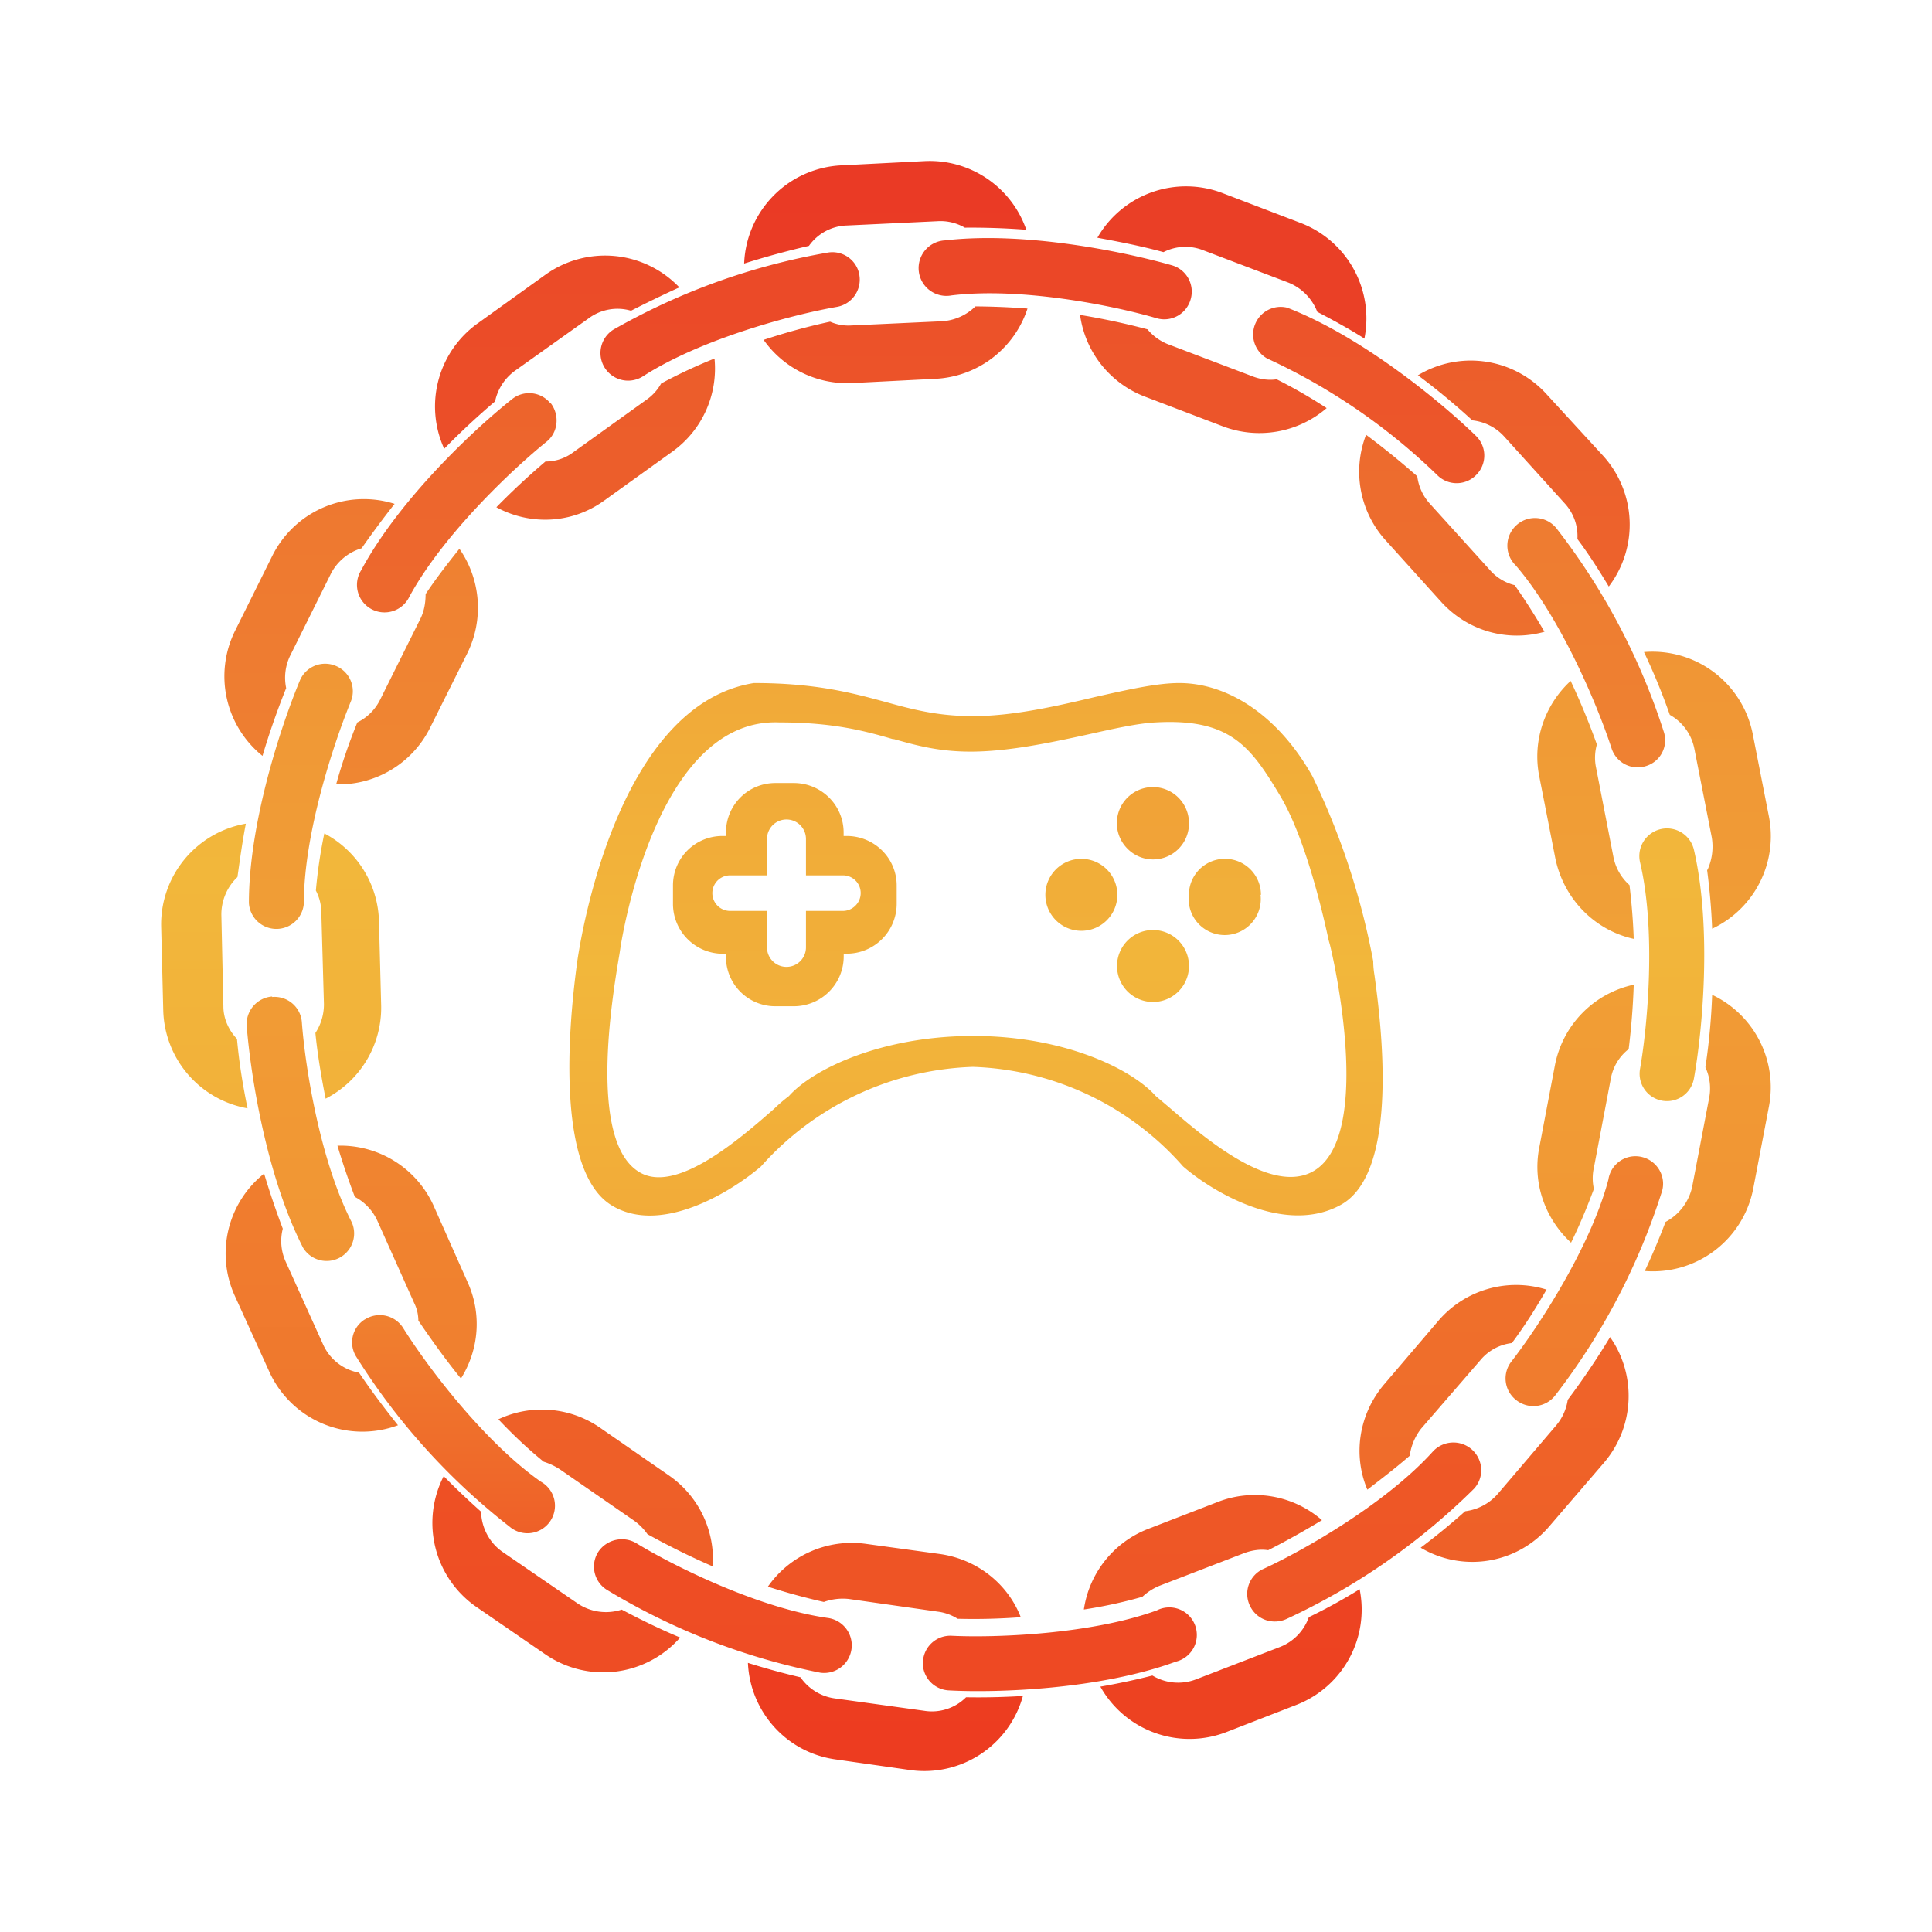<svg xmlns="http://www.w3.org/2000/svg" xmlns:xlink="http://www.w3.org/1999/xlink" width="24" height="24" viewBox="0 0 24 24"><g fill="none"><path fill="url(#tokenBrandedChain0)" fill-rule="evenodd" d="M10.986 8.716c.342.095.657.18 1.1.18c.494 0 1.03-.122 1.515-.237c.4-.09.768-.174 1.047-.174c.616 0 1.242.416 1.658 1.163c.351.728.605 1.5.753 2.294c0 .016 0 .08.015.169c.08.579.321 2.452-.42 2.857c-.69.38-1.595-.163-1.958-.479a3.63 3.63 0 0 0-2.61-1.236a3.68 3.68 0 0 0-2.632 1.236c-.368.316-1.252.863-1.863.48c-.763-.48-.473-2.632-.42-3.027c.057-.39.525-3.189 2.194-3.457c.758 0 1.21.12 1.62.231m.115.464c.295.084.569.157.958.157c.463 0 .984-.11 1.442-.21c.332-.074.632-.142.858-.153c.926-.052 1.179.3 1.547.916c.326.547.547 1.542.6 1.79l.016.057c.079.316.531 2.442-.232 2.826c-.526.263-1.342-.442-1.763-.805l-.168-.142c-.3-.337-1.137-.747-2.268-.747c-1.137 0-1.99.41-2.29.747a2 2 0 0 0-.184.158c-.42.368-1.21 1.058-1.668.79c-.647-.374-.342-2.185-.253-2.711l.016-.105c.053-.316.505-2.832 1.969-2.774c.673 0 1.063.106 1.42.21z" clip-rule="evenodd"/><path fill="url(#tokenBrandedChain1)" fill-rule="evenodd" d="M9.018 10.343c0-.342.273-.616.615-.616h.227c.342 0 .62.274.62.616v.042h.037c.343 0 .622.273.622.615v.227a.62.62 0 0 1-.621.62h-.037v.037a.62.62 0 0 1-.621.616h-.227a.613.613 0 0 1-.615-.616v-.036h-.042a.62.62 0 0 1-.616-.621V11c0-.342.274-.615.616-.615h.042zm.51.079a.242.242 0 0 1 .484 0v.452h.458a.22.22 0 0 1 .156.377a.22.22 0 0 1-.156.065h-.458v.453a.242.242 0 0 1-.484 0v-.453H9.07a.221.221 0 0 1 0-.442h.458z" clip-rule="evenodd"/><path fill="url(#tokenBrandedChain2)" d="M13.88 11.116a.447.447 0 1 1-.894 0a.447.447 0 0 1 .894 0"/><path fill="url(#tokenBrandedChain3)" d="M14.77 10.227a.446.446 0 0 1-.764.316a.448.448 0 1 1 .764-.316"/><path fill="url(#tokenBrandedChain4)" d="M15.659 11.116a.448.448 0 1 1-.89 0a.447.447 0 1 1 .895 0z"/><path fill="url(#tokenBrandedChain5)" d="M14.77 12a.447.447 0 1 1-.894 0a.447.447 0 0 1 .894 0"/><path fill="url(#tokenBrandedChain6)" d="M19.212 16.02a1.27 1.27 0 0 0-1.342.385l-.674.79c-.321.378-.39.884-.21 1.31c.178-.137.357-.274.526-.421a.7.7 0 0 1 .142-.337l.737-.852a.6.6 0 0 1 .39-.211c.157-.21.3-.437.43-.663"/><path fill="url(#tokenBrandedChain7)" d="M18.201 18.773a.64.64 0 0 0 .4-.21l.732-.858a.64.64 0 0 0 .142-.316q.283-.377.526-.779c.326.463.31 1.106-.074 1.558l-.679.79a1.256 1.256 0 0 1-1.6.268q.285-.214.553-.453"/><path fill="url(#tokenBrandedChain8)" d="M20.295 12.232a1.27 1.27 0 0 0-.979 1l-.194 1.02c-.09.453.079.895.394 1.185c.106-.216.2-.442.284-.668a.6.6 0 0 1 0-.264l.21-1.105a.6.6 0 0 1 .222-.368a9 9 0 0 0 .063-.8"/><path fill="url(#tokenBrandedChain9)" d="M20.69 15.179a.65.65 0 0 0 .331-.437l.211-1.105a.62.62 0 0 0-.047-.379a8 8 0 0 0 .084-.9a1.27 1.27 0 0 1 .705 1.39l-.195 1.02a1.27 1.27 0 0 1-1.347 1.021q.141-.301.258-.61"/><path fill="url(#tokenBrandedChaina)" d="M19.511 8.459c-.316.29-.479.736-.39 1.184l.2 1.02c.106.511.495.895.974 1a8 8 0 0 0-.053-.668a.63.63 0 0 1-.2-.352l-.215-1.106a.6.6 0 0 1 .01-.289a9 9 0 0 0-.326-.79"/><path fill="url(#tokenBrandedChainb)" d="M21.211 10.806a.7.7 0 0 0 .053-.405l-.216-1.1a.62.62 0 0 0-.305-.421a8 8 0 0 0-.321-.78a1.27 1.27 0 0 1 1.352 1.022l.2 1.02a1.27 1.27 0 0 1-.705 1.395a8 8 0 0 0-.063-.731z"/><path fill="url(#tokenBrandedChainc)" d="M16.97 5.401a1.27 1.27 0 0 0 .242 1.31l.694.769c.337.368.832.494 1.28.368a8 8 0 0 0-.37-.579a.6.6 0 0 1-.3-.179l-.752-.831a.62.62 0 0 1-.158-.342a10 10 0 0 0-.636-.516"/><path fill="url(#tokenBrandedChaind)" d="M17.617 4.664q.348.26.673.558c.148.016.29.084.395.2l.753.832a.6.6 0 0 1 .157.442c.143.19.269.39.39.59a1.27 1.27 0 0 0-.069-1.622l-.705-.768a1.27 1.27 0 0 0-1.6-.232z"/><path fill="url(#tokenBrandedChaine)" d="M16.48 5.07a1.28 1.28 0 0 1-1.29.226l-.968-.369a1.27 1.27 0 0 1-.805-1.015q.426.07.837.179a.64.64 0 0 0 .252.184l1.053.4c.095.037.2.052.3.037c.21.105.42.226.62.357"/><path fill="url(#tokenBrandedChainf)" d="M16.948 4.212a1.27 1.27 0 0 0-.79-1.442l-.968-.37a1.27 1.27 0 0 0-1.558.553c.28.052.553.105.821.179a.6.6 0 0 1 .5-.021l1.053.4c.168.068.294.2.358.363c.2.105.394.21.584.331z"/><path fill="url(#tokenBrandedChaing)" d="M12.764 3.833a1.27 1.27 0 0 1-1.147.873l-1.037.053a1.27 1.27 0 0 1-1.094-.537q.407-.135.826-.226a.56.56 0 0 0 .263.047l1.126-.052a.65.65 0 0 0 .416-.185q.324.002.647.027"/><path fill="url(#tokenBrandedChainh)" d="M12.749 2.854a9 9 0 0 0-.764-.026a.6.6 0 0 0-.342-.08l-1.12.053a.6.6 0 0 0-.474.253q-.41.095-.805.22a1.27 1.27 0 0 1 1.21-1.22l1.037-.053a1.27 1.27 0 0 1 1.258.853"/><path fill="url(#tokenBrandedChaini)" d="M6.166 6.301c.415.226.936.21 1.341-.084l.843-.605a1.27 1.27 0 0 0 .526-1.158q-.34.136-.663.31a.6.6 0 0 1-.18.2l-.91.653a.57.57 0 0 1-.347.116a9 9 0 0 0-.61.568"/><path fill="url(#tokenBrandedChainj)" d="M7.839 3.86a.6.6 0 0 0-.526.094l-.916.652a.63.63 0 0 0-.247.38q-.332.282-.632.589a1.27 1.27 0 0 1 .416-1.558l.842-.605a1.274 1.274 0 0 1 1.663.158q-.307.14-.6.29"/><path fill="url(#tokenBrandedChaink)" d="M4.176 9.743c.473.015.942-.248 1.168-.705l.463-.927a1.28 1.28 0 0 0-.1-1.294c-.147.184-.29.368-.42.563c0 .105-.017.21-.064.305l-.5 1.005a.62.62 0 0 1-.284.284q-.155.38-.263.769"/><path fill="url(#tokenBrandedChainl)" d="M4.492 6.811a.63.63 0 0 0-.384.321l-.5 1.006a.63.63 0 0 0-.053.41c-.11.274-.21.558-.294.842a1.27 1.27 0 0 1-.342-1.552l.463-.932a1.27 1.27 0 0 1 1.52-.647q-.212.269-.41.552"/><path fill="url(#tokenBrandedChainm)" d="M4.045 13.648a1.27 1.27 0 0 0 .69-1.158l-.027-1.042a1.27 1.27 0 0 0-.679-1.095a6 6 0 0 0-.105.71a.6.6 0 0 1 .068.28l.032 1.126a.65.65 0 0 1-.106.363c.027.273.074.547.127.816"/><path fill="url(#tokenBrandedChainn)" d="M2.95 10.895a.64.64 0 0 0-.2.479l.025 1.126c0 .158.069.3.169.406c.026.294.073.578.131.862a1.27 1.27 0 0 1-1.047-1.215l-.026-1.042a1.27 1.27 0 0 1 1.052-1.279c-.042.216-.073.442-.105.668z"/><path fill="url(#tokenBrandedChaino)" d="M5.729 17.12c.215-.347.263-.789.079-1.194l-.421-.947a1.27 1.27 0 0 0-1.195-.747q.096.322.216.636a.63.63 0 0 1 .279.295l.457 1.021a.5.5 0 0 1 .053.221c.168.247.342.49.526.716z"/><path fill="url(#tokenBrandedChainp)" d="M3.513 15.263a.62.62 0 0 0 .036.41l.464 1.027a.61.61 0 0 0 .447.352c.153.227.316.442.484.653a1.27 1.27 0 0 1-1.6-.668l-.431-.948a1.27 1.27 0 0 1 .368-1.51q.104.347.232.684"/><path fill="url(#tokenBrandedChainq)" d="M8.854 19.458a1.27 1.27 0 0 0-.548-1.132l-.852-.59a1.27 1.27 0 0 0-1.263-.105c.179.19.368.369.563.527a.8.8 0 0 1 .2.094l.921.637a.7.7 0 0 1 .168.169q.394.219.81.4"/><path fill="url(#tokenBrandedChainr)" d="M5.976 18.779c.005.194.1.384.268.5l.926.636a.63.63 0 0 0 .553.08c.237.126.473.241.726.347a1.27 1.27 0 0 1-1.673.21l-.858-.59a1.27 1.27 0 0 1-.406-1.625c.148.152.306.3.464.442"/><path fill="url(#tokenBrandedChains)" d="M12.686 20.089q-.395.03-.79.02a.6.6 0 0 0-.242-.088l-1.11-.158a.7.7 0 0 0-.31.037a8 8 0 0 1-.695-.19a1.27 1.27 0 0 1 1.215-.532l.926.127c.469.068.843.379 1 .784z"/><path fill="url(#tokenBrandedChaint)" d="M9.291 20.657c.026.6.474 1.116 1.095 1.2l.926.132a1.27 1.27 0 0 0 1.395-.921a9 9 0 0 1-.706.016a.6.6 0 0 1-.52.168l-1.106-.153a.62.62 0 0 1-.431-.263a9 9 0 0 1-.653-.179"/><path fill="url(#tokenBrandedChainu)" d="M16.422 18.884a1.27 1.27 0 0 0-1.295-.226l-.868.336a1.27 1.27 0 0 0-.795 1c.242-.037.49-.09.727-.158a.7.7 0 0 1 .21-.136l1.053-.406c.1-.037.2-.052.3-.037c.226-.115.452-.242.668-.373"/><path fill="url(#tokenBrandedChainv)" d="M14.317 20.815a.62.62 0 0 0 .537.048l1.052-.406a.62.62 0 0 0 .353-.368a7 7 0 0 0 .631-.347a1.27 1.27 0 0 1-.784 1.436l-.868.337a1.27 1.27 0 0 1-1.569-.563q.325-.056.643-.137z"/><path fill="url(#tokenBrandedChainw)" d="M3.38 12.385a.34.34 0 0 1 .37.315c.041.553.225 1.716.62 2.484a.342.342 0 0 1-.605.316c-.458-.895-.653-2.158-.7-2.752a.343.343 0 0 1 .316-.369z"/><path fill="url(#tokenBrandedChainx)" d="M4.176 8.274a.34.34 0 0 1 .179.448c-.21.515-.58 1.631-.58 2.494a.342.342 0 0 1-.683 0c0-1 .405-2.215.631-2.757a.34.34 0 0 1 .453-.185"/><path fill="url(#tokenBrandedChainy)" d="M6.844 5.012c.11.147.09.363-.058.478c-.437.353-1.284 1.158-1.7 1.921a.342.342 0 1 1-.6-.326c.474-.884 1.41-1.758 1.874-2.126a.34.34 0 0 1 .479.053z"/><path fill="url(#tokenBrandedChainz)" d="M10.676 3.422a.343.343 0 0 1-.279.39c-.547.095-1.684.395-2.41.863a.343.343 0 0 1-.369-.579a8.2 8.2 0 0 1 2.663-.958a.34.34 0 0 1 .395.28z"/><path fill="url(#tokenBrandedChain10)" d="M14.791 3.717a.34.34 0 0 1-.42.237c-.537-.158-1.69-.39-2.553-.284a.345.345 0 1 1-.079-.684c1-.116 2.252.147 2.82.31a.34.34 0 0 1 .232.421"/><path fill="url(#tokenBrandedChain11)" d="M18.342 5.896a.34.34 0 0 1-.484.01a7.6 7.6 0 0 0-2.116-1.452a.343.343 0 0 1 .009-.603a.34.34 0 0 1 .239-.029c.937.363 1.92 1.18 2.342 1.59a.34.34 0 0 1 .01.484"/><path fill="url(#tokenBrandedChain12)" d="M20.448 9.516a.34.34 0 0 1-.427-.215c-.173-.532-.626-1.616-1.189-2.274a.343.343 0 1 1 .516-.447a8.2 8.2 0 0 1 1.32 2.51a.335.335 0 0 1-.22.426"/><path fill="url(#tokenBrandedChain13)" d="M20.653 13.674a.34.34 0 0 1-.28-.395c.096-.552.2-1.72 0-2.568a.343.343 0 0 1 .67-.153c.226.98.104 2.258 0 2.837a.34.34 0 0 1-.39.279"/><path fill="url(#tokenBrandedChain14)" d="M18.838 17.395a.34.34 0 0 1-.064-.48c.342-.441.985-1.426 1.206-2.262a.34.34 0 0 1 .283-.286a.344.344 0 0 1 .396.319a.34.34 0 0 1-.022.14a8.2 8.2 0 0 1-1.315 2.505a.343.343 0 0 1-.484.064"/><path fill="url(#tokenBrandedChain15)" d="M15.527 19.947a.34.34 0 0 1 .168-.458c.506-.232 1.526-.816 2.105-1.458a.346.346 0 0 1 .6.215a.34.34 0 0 1-.09.248a8.2 8.2 0 0 1-2.325 1.616a.35.35 0 0 1-.263.014a.34.34 0 0 1-.195-.177"/><path fill="url(#tokenBrandedChain16)" d="M11.465 20.647a.34.34 0 0 1 .357-.327c.558.027 1.737-.02 2.548-.315a.342.342 0 1 1 .236.637c-.947.347-2.226.389-2.815.357a.34.34 0 0 1-.327-.352"/><path fill="url(#tokenBrandedChain17)" d="M7.428 19.284c.1-.158.31-.21.473-.116c.474.29 1.526.81 2.384.931a.343.343 0 0 1-.095.68a8.2 8.2 0 0 1-2.647-1.027a.34.34 0 0 1-.115-.468"/><path fill="url(#tokenBrandedChain18)" d="M4.534 16.39a.343.343 0 0 1 .473.105c.295.473 1 1.41 1.71 1.91a.342.342 0 1 1-.389.558a8.2 8.2 0 0 1-1.9-2.105a.336.336 0 0 1 .106-.469"/><defs><linearGradient id="tokenBrandedChain0" x1="11.757" x2="11.757" y1="-19.193" y2="44.449" gradientUnits="userSpaceOnUse"><stop stop-color="#EA3A25"/><stop offset=".49" stop-color="#F2B73B"/><stop offset="1" stop-color="#ED3C20"/></linearGradient><linearGradient id="tokenBrandedChain1" x1="28.209" x2="28.209" y1="-57.506" y2="94.296" gradientUnits="userSpaceOnUse"><stop stop-color="#EA3A25"/><stop offset=".49" stop-color="#F2B73B"/><stop offset="1" stop-color="#ED3C20"/></linearGradient><linearGradient id="tokenBrandedChain2" x1="-19.993" x2="-19.993" y1="-203.529" y2="267.057" gradientUnits="userSpaceOnUse"><stop stop-color="#EA3A25"/><stop offset=".49" stop-color="#F2B73B"/></linearGradient><linearGradient id="tokenBrandedChain3" x1="-39.872" x2="-39.872" y1="-183.646" y2="286.94" gradientUnits="userSpaceOnUse"><stop stop-color="#EA3A25"/><stop offset=".49" stop-color="#F2B73B"/></linearGradient><linearGradient id="tokenBrandedChain4" x1="-59.628" x2="-59.628" y1="-192.97" y2="253.442" gradientUnits="userSpaceOnUse"><stop stop-color="#EA3A25"/><stop offset=".49" stop-color="#F2B73B"/></linearGradient><linearGradient id="tokenBrandedChain5" x1="-39.872" x2="-39.872" y1="-223.292" y2="247.293" gradientUnits="userSpaceOnUse"><stop stop-color="#EA3A25"/><stop offset=".49" stop-color="#F2B73B"/><stop offset="1" stop-color="#ED3C20"/></linearGradient><linearGradient id="tokenBrandedChain6" x1="-40.065" x2="-40.065" y1="-107.861" y2="49.496" gradientUnits="userSpaceOnUse"><stop offset=".49" stop-color="#F2B73B"/><stop offset="1" stop-color="#ED3C20"/></linearGradient><linearGradient id="tokenBrandedChain7" x1="-41.711" x2="-41.711" y1="-102.649" y2="40.603" gradientUnits="userSpaceOnUse"><stop offset=".49" stop-color="#F2B73B"/><stop offset="1" stop-color="#ED3C20"/></linearGradient><linearGradient id="tokenBrandedChain8" x1="-116.5" x2="-116.5" y1="-61.842" y2="62.952" gradientUnits="userSpaceOnUse"><stop offset=".49" stop-color="#F2B73B"/><stop offset="1" stop-color="#ED3C20"/></linearGradient><linearGradient id="tokenBrandedChain9" x1="-105.705" x2="-105.705" y1="-58.295" y2="58.128" gradientUnits="userSpaceOnUse"><stop offset=".49" stop-color="#F2B73B"/><stop offset="1" stop-color="#ED3C20"/></linearGradient><linearGradient id="tokenBrandedChaina" x1="-116.447" x2="-116.447" y1="-38.295" y2="86.499" gradientUnits="userSpaceOnUse"><stop stop-color="#EA3A25"/><stop offset=".49" stop-color="#F2B73B"/></linearGradient><linearGradient id="tokenBrandedChainb" x1="-104.787" x2="-104.787" y1="-33.428" y2="82.811" gradientUnits="userSpaceOnUse"><stop stop-color="#EA3A25"/><stop offset=".49" stop-color="#F2B73B"/></linearGradient><linearGradient id="tokenBrandedChainc" x1="-40.418" x2="-40.418" y1="-25.255" y2="135.071" gradientUnits="userSpaceOnUse"><stop stop-color="#EA3A25"/><stop offset=".49" stop-color="#F2B73B"/></linearGradient><linearGradient id="tokenBrandedChaind" x1="-40.616" x2="-40.616" y1="-15.66" y2="126.877" gradientUnits="userSpaceOnUse"><stop stop-color="#EA3A25"/><stop offset=".49" stop-color="#F2B73B"/></linearGradient><linearGradient id="tokenBrandedChaine" x1="-7.24" x2="-7.24" y1="-24.024" y2="248.408" gradientUnits="userSpaceOnUse"><stop stop-color="#EA3A25"/><stop offset=".49" stop-color="#F2B73B"/></linearGradient><linearGradient id="tokenBrandedChainf" x1="-7.76" x2="-7.76" y1="-1.32" y2="209.669" gradientUnits="userSpaceOnUse"><stop stop-color="#EA3A25"/><stop offset=".49" stop-color="#F2B73B"/></linearGradient><linearGradient id="tokenBrandedChaing" x1="17.344" x2="17.344" y1="-35.848" y2="383.462" gradientUnits="userSpaceOnUse"><stop stop-color="#EA3A25"/><stop offset=".49" stop-color="#F2B73B"/></linearGradient><linearGradient id="tokenBrandedChainh" x1="17.735" x2="17.735" y1="2.021" y2="315.734" gradientUnits="userSpaceOnUse"><stop stop-color="#EA3A25"/><stop offset=".49" stop-color="#F2B73B"/></linearGradient><linearGradient id="tokenBrandedChaini" x1="44.965" x2="44.965" y1="-22.496" y2="177.257" gradientUnits="userSpaceOnUse"><stop stop-color="#EA3A25"/><stop offset=".49" stop-color="#F2B73B"/></linearGradient><linearGradient id="tokenBrandedChainj" x1="45.471" x2="45.471" y1="-7.775" y2="158.862" gradientUnits="userSpaceOnUse"><stop stop-color="#EA3A25"/><stop offset=".49" stop-color="#F2B73B"/></linearGradient><linearGradient id="tokenBrandedChaink" x1="90.826" x2="90.826" y1="-30.906" y2="105.753" gradientUnits="userSpaceOnUse"><stop stop-color="#EA3A25"/><stop offset=".49" stop-color="#F2B73B"/></linearGradient><linearGradient id="tokenBrandedChainl" x1="89.083" x2="89.083" y1="-24.314" y2="101.037" gradientUnits="userSpaceOnUse"><stop stop-color="#EA3A25"/><stop offset=".49" stop-color="#F2B73B"/></linearGradient><linearGradient id="tokenBrandedChainm" x1="200.076" x2="200.076" y1="-48.703" y2="72.703" gradientUnits="userSpaceOnUse"><stop stop-color="#EA3A25"/><stop offset=".49" stop-color="#F2B73B"/><stop offset="1" stop-color="#ED3C20"/></linearGradient><linearGradient id="tokenBrandedChainn" x1="188.189" x2="188.189" y1="-44.547" y2="68.547" gradientUnits="userSpaceOnUse"><stop stop-color="#EA3A25"/><stop offset=".49" stop-color="#F2B73B"/><stop offset="1" stop-color="#ED3C20"/></linearGradient><linearGradient id="tokenBrandedChaino" x1="92.278" x2="92.278" y1="-82.642" y2="55.764" gradientUnits="userSpaceOnUse"><stop offset=".49" stop-color="#F2B73B"/><stop offset="1" stop-color="#ED3C20"/></linearGradient><linearGradient id="tokenBrandedChainp" x1="87.883" x2="87.883" y1="-76.465" y2="48.291" gradientUnits="userSpaceOnUse"><stop offset=".49" stop-color="#F2B73B"/><stop offset="1" stop-color="#ED3C20"/></linearGradient><linearGradient id="tokenBrandedChainq" x1="45.582" x2="45.582" y1="-157.315" y2="48.111" gradientUnits="userSpaceOnUse"><stop offset=".49" stop-color="#F2B73B"/><stop offset="1" stop-color="#ED3C20"/></linearGradient><linearGradient id="tokenBrandedChainr" x1="45.072" x2="45.072" y1="-131.968" y2="32.039" gradientUnits="userSpaceOnUse"><stop offset=".49" stop-color="#F2B73B"/><stop offset="1" stop-color="#ED3C20"/></linearGradient><linearGradient id="tokenBrandedChains" x1="17.651" x2="17.651" y1="-361.157" y2="61.934" gradientUnits="userSpaceOnUse"><stop offset=".49" stop-color="#F2B73B"/><stop offset="1" stop-color="#ED3C20"/></linearGradient><linearGradient id="tokenBrandedChaint" x1="17.869" x2="17.869" y1="-275.903" y2="21.99" gradientUnits="userSpaceOnUse"><stop offset=".49" stop-color="#F2B73B"/><stop offset="1" stop-color="#ED3C20"/></linearGradient><linearGradient id="tokenBrandedChainu" x1="-7.889" x2="-7.889" y1="-230.838" y2="50.175" gradientUnits="userSpaceOnUse"><stop offset=".49" stop-color="#F2B73B"/><stop offset="1" stop-color="#ED3C20"/></linearGradient><linearGradient id="tokenBrandedChainv" x1="-8.273" x2="-8.273" y1="-188.73" y2="26.273" gradientUnits="userSpaceOnUse"><stop offset=".49" stop-color="#F2B73B"/><stop offset="1" stop-color="#ED3C20"/></linearGradient><linearGradient id="tokenBrandedChainw" x1="135.849" x2="135.849" y1="-61.188" y2="60.574" gradientUnits="userSpaceOnUse"><stop offset=".49" stop-color="#F2B73B"/><stop offset="1" stop-color="#ED3C20"/></linearGradient><linearGradient id="tokenBrandedChainx" x1="140.047" x2="140.047" y1="-35.709" y2="85.048" gradientUnits="userSpaceOnUse"><stop stop-color="#EA3A25"/><stop offset=".49" stop-color="#F2B73B"/></linearGradient><linearGradient id="tokenBrandedChainy" x1="63.025" x2="63.025" y1="-19.172" y2="127.678" gradientUnits="userSpaceOnUse"><stop stop-color="#EA3A25"/><stop offset=".49" stop-color="#F2B73B"/></linearGradient><linearGradient id="tokenBrandedChainz" x1="30.208" x2="30.208" y1="-12.191" y2="238.539" gradientUnits="userSpaceOnUse"><stop stop-color="#EA3A25"/><stop offset=".49" stop-color="#F2B73B"/></linearGradient><linearGradient id="tokenBrandedChain10" x1="5.372" x2="5.372" y1="-16.933" y2="379.297" gradientUnits="userSpaceOnUse"><stop stop-color="#EA3A25"/><stop offset=".49" stop-color="#F2B73B"/></linearGradient><linearGradient id="tokenBrandedChain11" x1="-22.822" x2="-22.822" y1="-14.544" y2="168.153" gradientUnits="userSpaceOnUse"><stop stop-color="#EA3A25"/><stop offset=".49" stop-color="#F2B73B"/></linearGradient><linearGradient id="tokenBrandedChain12" x1="-66.95" x2="-66.95" y1="-26.783" y2="102.76" gradientUnits="userSpaceOnUse"><stop stop-color="#EA3A25"/><stop offset=".49" stop-color="#F2B73B"/></linearGradient><linearGradient id="tokenBrandedChain13" x1="-205.716" x2="-205.716" y1="-46.969" y2="71.151" gradientUnits="userSpaceOnUse"><stop stop-color="#EA3A25"/><stop offset=".49" stop-color="#F2B73B"/><stop offset="1" stop-color="#ED3C20"/></linearGradient><linearGradient id="tokenBrandedChain14" x1="-66.532" x2="-66.532" y1="-77.631" y2="51.194" gradientUnits="userSpaceOnUse"><stop offset=".49" stop-color="#F2B73B"/><stop offset="1" stop-color="#ED3C20"/></linearGradient><linearGradient id="tokenBrandedChain15" x1="-22.034" x2="-22.034" y1="-141.038" y2="38.675" gradientUnits="userSpaceOnUse"><stop offset=".49" stop-color="#F2B73B"/><stop offset="1" stop-color="#ED3C20"/></linearGradient><linearGradient id="tokenBrandedChain16" x1="5.157" x2="5.157" y1="-343.186" y2="41.047" gradientUnits="userSpaceOnUse"><stop offset=".49" stop-color="#F2B73B"/><stop offset="1" stop-color="#ED3C20"/></linearGradient><linearGradient id="tokenBrandedChain17" x1="30.868" x2="30.868" y1="-204.155" y2="36.663" gradientUnits="userSpaceOnUse"><stop offset=".49" stop-color="#F2B73B"/><stop offset="1" stop-color="#ED3C20"/></linearGradient><linearGradient id="tokenBrandedChain18" x1="12.001" x2="12.001" y1="2.001" y2="21.999" gradientUnits="userSpaceOnUse"><stop offset=".49" stop-color="#F2B73B"/><stop offset="1" stop-color="#ED3C20"/></linearGradient></defs></g></svg>